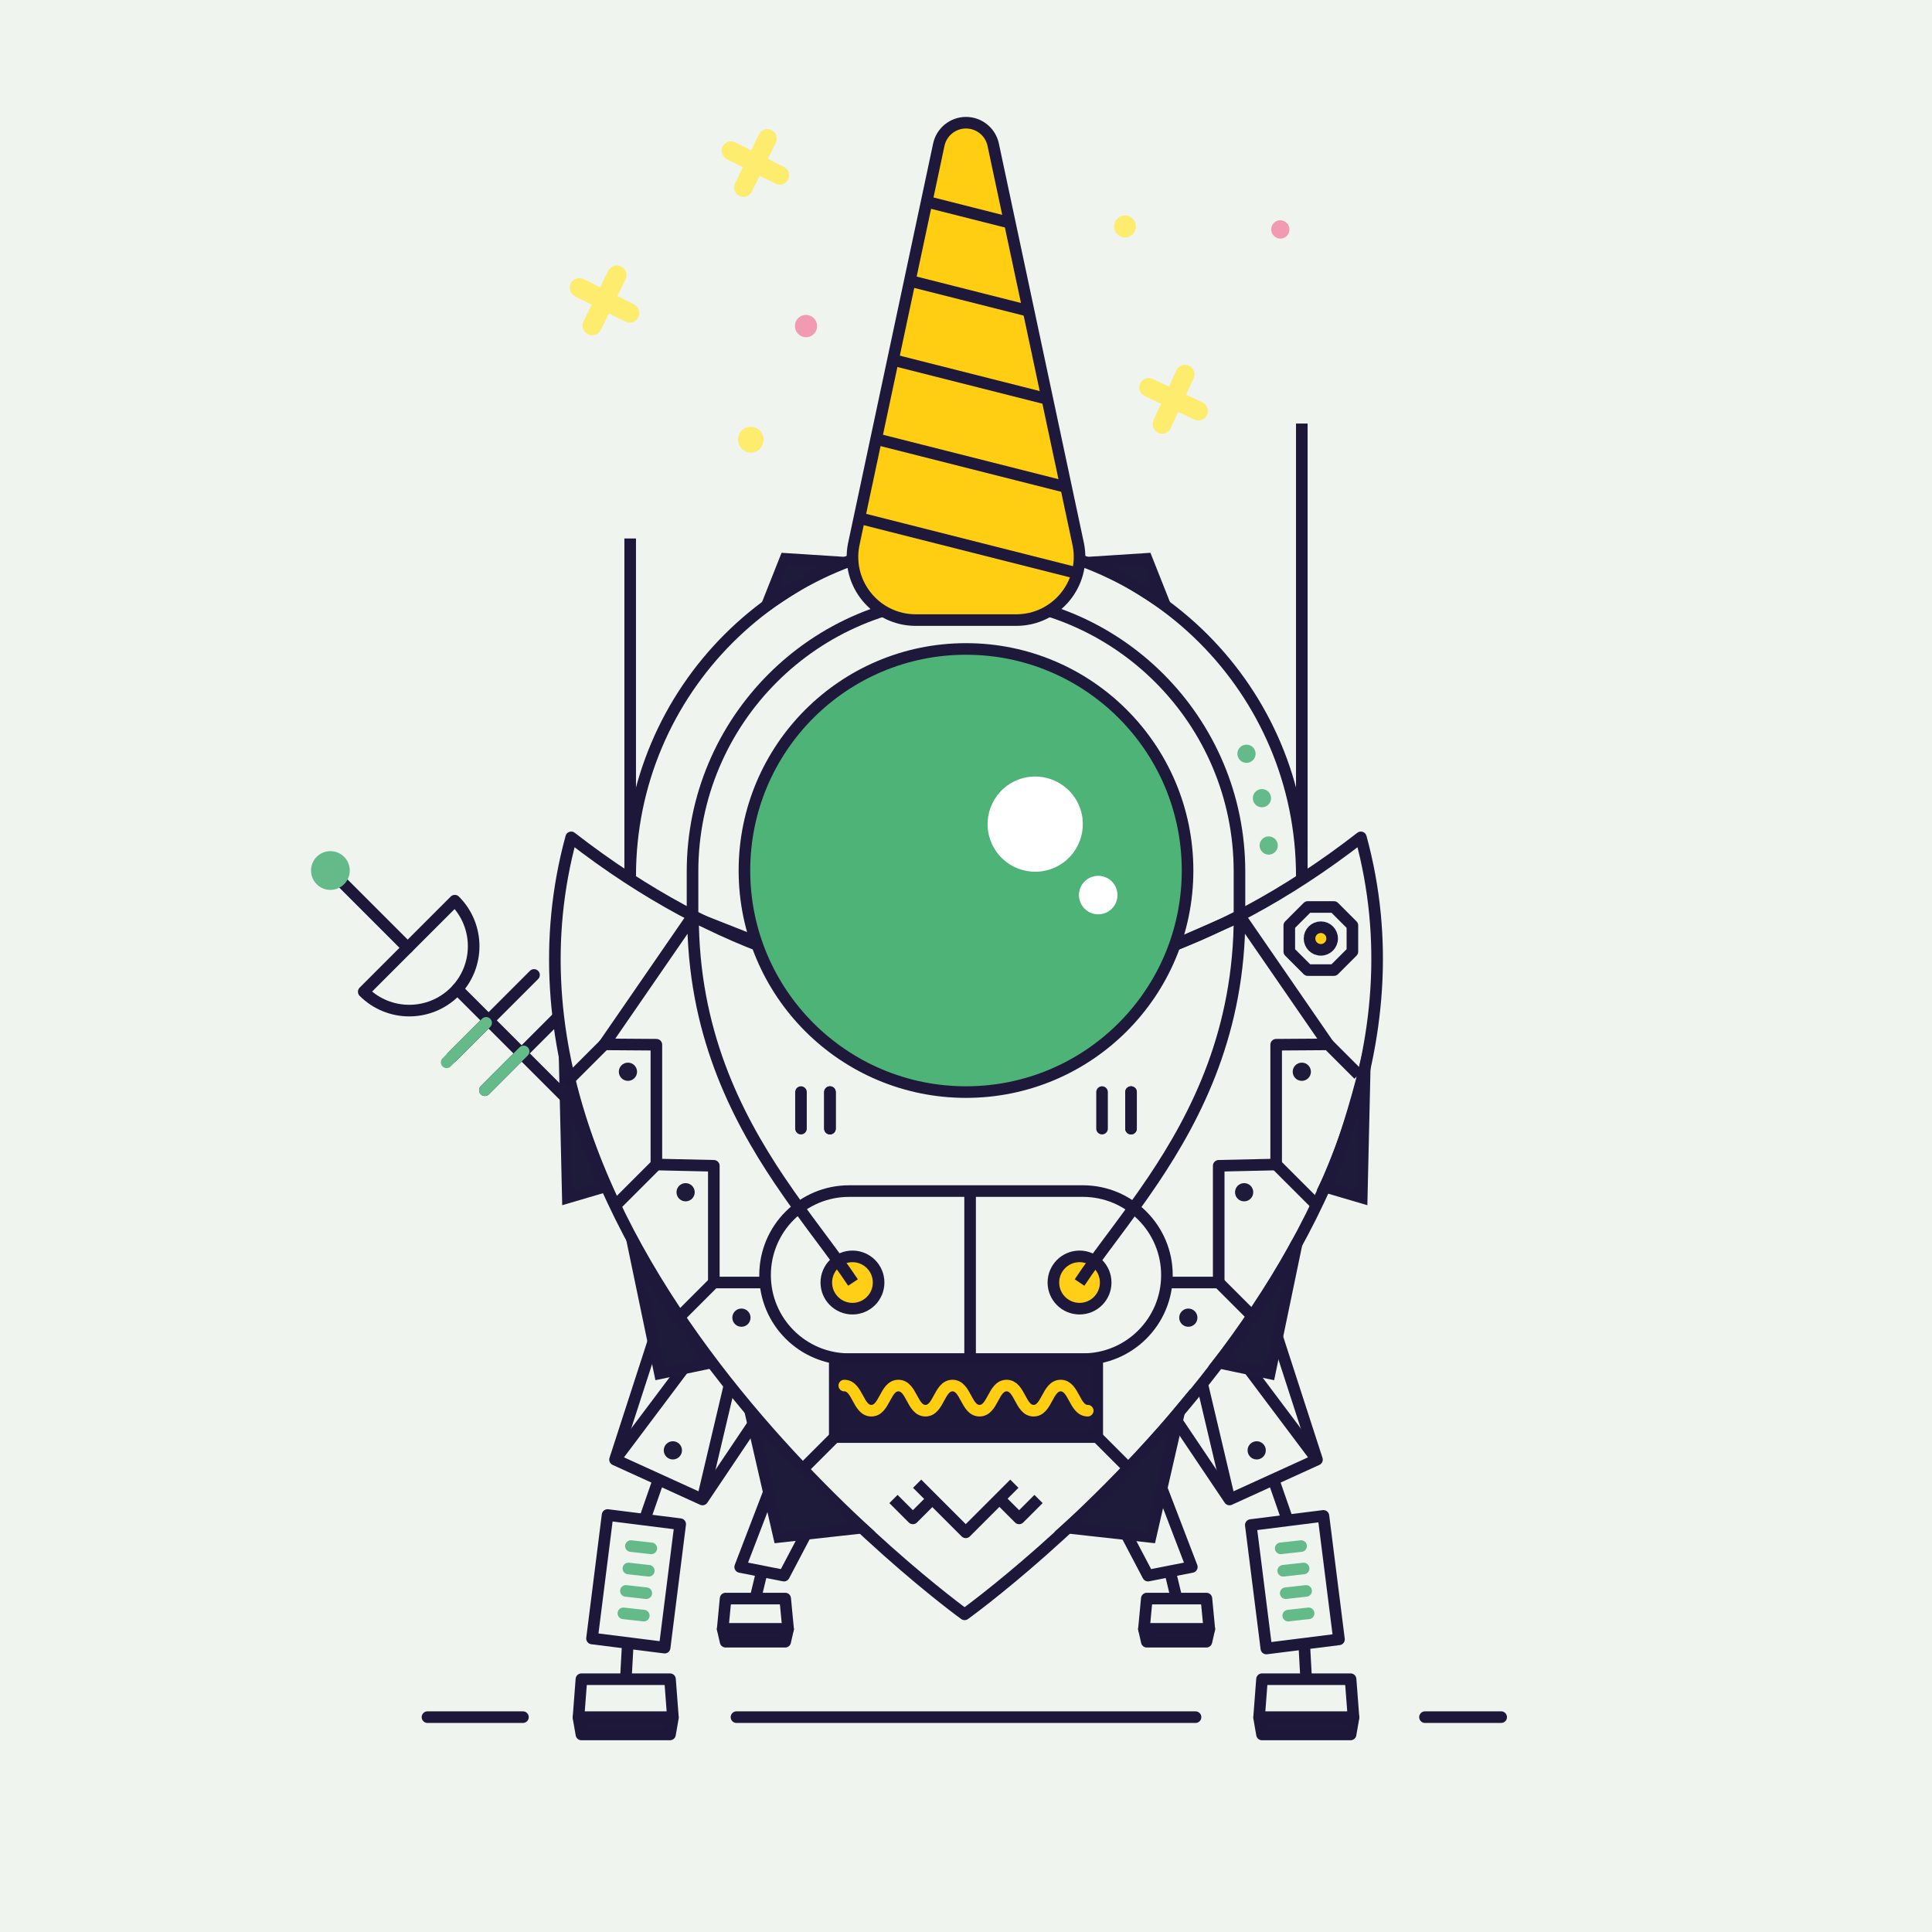 <?xml version="1.0" encoding="utf-8"?>
<!-- Generator: Adobe Illustrator 22.1.0, SVG Export Plug-In . SVG Version: 6.00 Build 0)  -->
<svg version="1.1" xmlns="http://www.w3.org/2000/svg" xmlns:xlink="http://www.w3.org/1999/xlink" x="0px" y="0px"
	 viewBox="0 0 2000 2000" enable-background="new 0 0 2000 2000" xml:space="preserve">
<g id="Ebene_2">
</g>
<g id="Ebene_1">
	<rect fill="#EFF4EE" width="2000" height="2000"/>
	<path fill="none" stroke="#1E193A" stroke-width="12" stroke-linejoin="round" stroke-miterlimit="10" d="M716.904,949.023V902.22
		c0-156.35,126.746-283.096,283.096-283.096s283.096,126.746,283.096,283.096v46.804l-67.03,29.273l-433.26-3.229L716.904,949.023z"
		/>
	
		<line fill="none" stroke="#1D173A" stroke-width="12" stroke-linecap="round" stroke-linejoin="round" stroke-miterlimit="10" x1="762.396" y1="1777.574" x2="1237.604" y2="1777.574"/>
	
		<line fill="none" stroke="#1D173A" stroke-width="12" stroke-linecap="round" stroke-linejoin="round" stroke-miterlimit="10" x1="1475.133" y1="1777.574" x2="1554" y2="1777.574"/>
	
		<line fill="none" stroke="#1D173A" stroke-width="12" stroke-linecap="round" stroke-linejoin="round" stroke-miterlimit="10" x1="442.525" y1="1777.574" x2="541.356" y2="1777.574"/>
	<g>
		
			<circle fill="#FFCE16" stroke="#1D173A" stroke-width="12" stroke-linejoin="round" stroke-miterlimit="10" cx="1367.333" cy="971.562" r="11.71"/>
		<polygon fill="none" stroke="#1D173A" stroke-width="12" stroke-linejoin="round" stroke-miterlimit="10" points="
			1380.863,938.898 1353.803,938.898 1334.669,958.033 1334.669,985.092 1353.803,1004.227 1380.863,1004.227 1399.997,985.092 
			1399.997,958.033 		"/>
	</g>
	<path fill="none" stroke="#1D173A" stroke-width="12" stroke-linejoin="round" stroke-miterlimit="10" d="M998.535,1671.162
		c0,0-523.747-377.732-407.233-804.325c155.979,121.213,299.409,153.16,408.698,153.16s252.803-31.948,408.782-153.16
		C1525.296,1293.43,998.535,1671.162,998.535,1671.162z"/>
	<path fill="none" stroke="#1D173A" stroke-width="12" stroke-linejoin="round" stroke-miterlimit="10" d="M1121,1407H879
		c-48.049,0-87-38.951-87-87v0c0-48.049,38.951-87,87-87h242c48.049,0,87,38.951,87,87v0C1208,1368.049,1169.049,1407,1121,1407z"/>
	
		<rect x="864.141" y="1407" fill="#1E193A" stroke="#1D173A" stroke-width="12" stroke-linejoin="round" stroke-miterlimit="10" width="271.719" height="80.664"/>
	<g>
		<path fill="none" stroke="#FFCE12" stroke-width="12" stroke-linecap="round" stroke-linejoin="round" stroke-miterlimit="10" d="
			M1126,1460.332c-13.997,0-13.997-26-27.993-26c-13.998,0-13.998,26-27.996,26c-13.998,0-13.998-26-27.997-26c-14,0-14,26-28,26
			c-14,0-14-26-28.001-26c-14,0-14,26-28,26c-14.001,0-14.001-26-28.002-26c-14.003,0-14.003,26-28.005,26s-14.003-26-28.005-26"/>
	</g>
	<g>
		
			<line fill="none" stroke="#1D173A" stroke-width="12" stroke-linejoin="round" stroke-miterlimit="10" x1="1347.631" y1="438.436" x2="1347.631" y2="906.889"/>
		
			<line fill="none" stroke="#1D173A" stroke-width="12" stroke-linejoin="round" stroke-miterlimit="10" x1="652.369" y1="906.889" x2="652.369" y2="557.433"/>
	</g>
	<g>
		
			<line fill="none" stroke="#1D173A" stroke-width="12" stroke-linejoin="round" stroke-miterlimit="10" x1="1004.248" y1="1406.976" x2="1004.248" y2="1237.348"/>
	</g>
	<path fill="none" stroke="#1D173A" stroke-width="12" stroke-linejoin="round" stroke-miterlimit="10" d="M652.369,906.889
		c0-191.991,155.64-347.631,347.631-347.631s347.631,155.64,347.631,347.631"/>
	<path fill="none" stroke="#1D173A" stroke-width="12" stroke-linejoin="round" stroke-miterlimit="10" d="M896,574.935"/>
	<path fill="none" stroke="#1D173A" stroke-width="12" stroke-linejoin="round" stroke-miterlimit="10" d="M1104,574.935"/>
	<g>
		<circle fill="#FFCE16" stroke="#1E193A" stroke-width="12" stroke-miterlimit="10" cx="882.465" cy="1327.663" r="27.07"/>
		<circle fill="#FFCE16" stroke="#1E193A" stroke-width="12" stroke-miterlimit="10" cx="1117.535" cy="1327.663" r="27.07"/>
	</g>
	<g>
		
			<line fill="none" stroke="#1D173A" stroke-width="12" stroke-linecap="round" stroke-miterlimit="10" x1="584.738" y1="1135.253" x2="473.474" y2="1023.989"/>
		
			<line fill="none" stroke="#1D173A" stroke-width="12" stroke-linecap="round" stroke-miterlimit="10" x1="501.941" y1="1128.547" x2="576.366" y2="1054.121"/>
		
			<line fill="none" stroke="#65BA89" stroke-width="12" stroke-linecap="round" stroke-miterlimit="10" x1="501.941" y1="1128.547" x2="542.096" y2="1088.391"/>
		
			<line fill="none" stroke="#1D173A" stroke-width="12" stroke-linecap="round" stroke-miterlimit="10" x1="467.738" y1="1094.344" x2="552.823" y2="1009.26"/>
		
			<line fill="none" stroke="#65BA89" stroke-width="12" stroke-linecap="round" stroke-miterlimit="10" x1="462.35" y1="1099.723" x2="503.232" y2="1058.842"/>
		<path fill="none" stroke="#1D173A" stroke-width="12" stroke-linecap="round" stroke-linejoin="round" stroke-miterlimit="10" d="
			M470.809,932.382c26.032,26.033,26.032,68.239,0,94.272c-26.033,26.032-68.239,26.032-94.272,0L470.809,932.382z"/>
		
			<line fill="none" stroke="#1D173A" stroke-width="12" stroke-linecap="round" stroke-linejoin="round" stroke-miterlimit="10" x1="422.029" y1="981.162" x2="342.024" y2="901.158"/>
		<circle fill="#65BA89" cx="342.024" cy="901.158" r="20.051"/>
	</g>
	<g>
		<g>
			<polygon fill="none" stroke="#1D173A" stroke-width="12" stroke-linejoin="round" stroke-miterlimit="10" points="
				815.827,1686.371 748.125,1686.371 751.125,1654.827 812.827,1654.827 			"/>
			<polygon fill="#1E193A" stroke="#1D173A" stroke-width="12" stroke-linejoin="round" stroke-miterlimit="10" points="
				815.827,1686.371 748.125,1686.371 751.125,1699.5 812.827,1699.5 			"/>
			<polyline fill="none" stroke="#1D173A" stroke-width="12" stroke-linejoin="round" stroke-miterlimit="10" points="
				855.929,1546.737 811.579,1631.076 766.229,1622.127 812.53,1501.4 			"/>
			
				<line fill="#FFFFFF" stroke="#1D173A" stroke-width="12" stroke-linejoin="round" stroke-miterlimit="10" x1="788.243" y1="1628.836" x2="781.976" y2="1654.827"/>
		</g>
		<g>
			<polyline fill="none" stroke="#1D173A" stroke-width="12" stroke-linejoin="round" stroke-miterlimit="10" points="
				690.577,1344.631 636.671,1511 727.228,1552.271 783.472,1468.6 			"/>
			
				<rect x="621.318" y="1572.651" transform="matrix(0.992 0.125 -0.125 0.992 209.188 -69.399)" fill="none" stroke="#1D173A" stroke-width="12" stroke-linejoin="round" stroke-miterlimit="10" width="75.786" height="128.85"/>
			<g>
				
					<line fill="none" stroke="#65BA89" stroke-width="12" stroke-linecap="round" stroke-miterlimit="10" x1="645.317" y1="1670.118" x2="666.446" y2="1672.477"/>
				
					<line fill="none" stroke="#65BA89" stroke-width="12" stroke-linecap="round" stroke-miterlimit="10" x1="647.908" y1="1646.907" x2="669.037" y2="1649.266"/>
				
					<line fill="none" stroke="#65BA89" stroke-width="12" stroke-linecap="round" stroke-miterlimit="10" x1="650.499" y1="1623.695" x2="671.629" y2="1626.054"/>
				
					<line fill="none" stroke="#65BA89" stroke-width="12" stroke-linecap="round" stroke-miterlimit="10" x1="653.09" y1="1600.484" x2="674.22" y2="1602.843"/>
			</g>
			<polygon fill="none" stroke="#1D173A" stroke-width="12" stroke-linejoin="round" stroke-miterlimit="10" points="
				696.583,1777.574 598.878,1777.574 601.878,1738.312 693.583,1738.312 			"/>
			<polygon fill="#1E193A" stroke="#1D173A" stroke-width="12" stroke-linejoin="round" stroke-miterlimit="10" points="
				696.583,1778.254 598.878,1778.254 601.878,1795.5 693.583,1795.5 			"/>
			
				<line fill="none" stroke="#1D173A" stroke-width="12" stroke-linejoin="round" stroke-miterlimit="10" x1="681.669" y1="1531.875" x2="667.517" y2="1572.565"/>
			
				<line fill="none" stroke="#1D173A" stroke-width="12" stroke-linejoin="round" stroke-miterlimit="10" x1="649.909" y1="1701.09" x2="647.863" y2="1738.312"/>
			
				<line fill="none" stroke="#1D173A" stroke-width="12" stroke-linejoin="round" stroke-miterlimit="10" x1="755.092" y1="1434.266" x2="727.228" y2="1552.271"/>
			
				<line fill="none" stroke="#1D173A" stroke-width="12" stroke-linejoin="round" stroke-miterlimit="10" x1="636.671" y1="1511" x2="721.171" y2="1398.5"/>
		</g>
		<g>
			<polygon fill="none" stroke="#1D173A" stroke-width="12" stroke-linejoin="round" stroke-miterlimit="10" points="
				1184.173,1686.371 1251.875,1686.371 1248.875,1654.827 1187.173,1654.827 			"/>
			<polygon fill="#1E193A" stroke="#1D173A" stroke-width="12" stroke-linejoin="round" stroke-miterlimit="10" points="
				1184.173,1686.371 1251.875,1686.371 1248.875,1699.5 1187.173,1699.5 			"/>
			<polyline fill="none" stroke="#1D173A" stroke-width="12" stroke-linejoin="round" stroke-miterlimit="10" points="
				1144.071,1546.737 1188.421,1631.076 1233.771,1622.127 1187.47,1501.4 			"/>
			
				<line fill="none" stroke="#1D173A" stroke-width="12" stroke-linejoin="round" stroke-miterlimit="10" x1="1211.757" y1="1628.836" x2="1218.024" y2="1654.827"/>
		</g>
		<g>
			<polyline fill="none" stroke="#1D173A" stroke-width="12" stroke-linejoin="round" stroke-miterlimit="10" points="
				1309.423,1344.631 1363.329,1511 1272.772,1552.271 1216.528,1468.6 			"/>
			
				<rect x="1302.896" y="1572.651" transform="matrix(-0.992 0.125 -0.125 -0.992 2875.17 3094.268)" fill="none" stroke="#1D173A" stroke-width="12" stroke-linejoin="round" stroke-miterlimit="10" width="75.786" height="128.85"/>
			<g>
				
					<line fill="none" stroke="#65BA89" stroke-width="12" stroke-linecap="round" stroke-miterlimit="10" x1="1354.683" y1="1670.118" x2="1333.554" y2="1672.477"/>
				
					<line fill="none" stroke="#65BA89" stroke-width="12" stroke-linecap="round" stroke-miterlimit="10" x1="1352.092" y1="1646.907" x2="1330.963" y2="1649.266"/>
				
					<line fill="none" stroke="#65BA89" stroke-width="12" stroke-linecap="round" stroke-miterlimit="10" x1="1349.501" y1="1623.695" x2="1328.371" y2="1626.054"/>
				
					<line fill="none" stroke="#65BA89" stroke-width="12" stroke-linecap="round" stroke-miterlimit="10" x1="1346.91" y1="1600.484" x2="1325.78" y2="1602.843"/>
			</g>
			<polygon fill="none" stroke="#1D173A" stroke-width="12" stroke-linejoin="round" stroke-miterlimit="10" points="
				1303.417,1777.574 1401.122,1777.574 1398.122,1738.312 1306.417,1738.312 			"/>
			<polygon fill="#1E193A" stroke="#1D173A" stroke-width="12" stroke-linejoin="round" stroke-miterlimit="10" points="
				1303.417,1778.254 1401.122,1778.254 1398.122,1795.5 1306.417,1795.5 			"/>
			
				<line fill="none" stroke="#1D173A" stroke-width="12" stroke-linejoin="round" stroke-miterlimit="10" x1="1318.331" y1="1531.875" x2="1332.483" y2="1572.565"/>
			
				<line fill="none" stroke="#1D173A" stroke-width="12" stroke-linejoin="round" stroke-miterlimit="10" x1="1350.091" y1="1701.09" x2="1352.137" y2="1738.312"/>
			
				<line fill="none" stroke="#1D173A" stroke-width="12" stroke-linejoin="round" stroke-miterlimit="10" x1="1244.908" y1="1434.266" x2="1272.772" y2="1552.271"/>
			
				<line fill="none" stroke="#1D173A" stroke-width="12" stroke-linejoin="round" stroke-miterlimit="10" x1="1363.329" y1="1511" x2="1278.829" y2="1398.5"/>
		</g>
	</g>
	<g>
		<g>
			<g>
				
					<line fill="none" stroke="#1D173A" stroke-width="12" stroke-linecap="round" stroke-linejoin="round" stroke-miterlimit="10" x1="1170.833" y1="1130.522" x2="1170.833" y2="1168.343"/>
				
					<line fill="none" stroke="#1D173A" stroke-width="12" stroke-linecap="round" stroke-linejoin="round" stroke-miterlimit="10" x1="1140.833" y1="1130.522" x2="1140.833" y2="1168.343"/>
			</g>
			
				<line fill="none" stroke="#1D173A" stroke-width="12" stroke-linecap="round" stroke-linejoin="round" stroke-miterlimit="10" x1="1170.833" y1="1130.522" x2="1170.833" y2="1168.343"/>
		</g>
		<g>
			<g>
				
					<line fill="none" stroke="#1D173A" stroke-width="12" stroke-linecap="round" stroke-linejoin="round" stroke-miterlimit="10" x1="859.167" y1="1130.522" x2="859.167" y2="1168.343"/>
				
					<line fill="none" stroke="#1D173A" stroke-width="12" stroke-linecap="round" stroke-linejoin="round" stroke-miterlimit="10" x1="829.167" y1="1130.522" x2="829.167" y2="1168.343"/>
			</g>
			
				<line fill="none" stroke="#1D173A" stroke-width="12" stroke-linecap="round" stroke-linejoin="round" stroke-miterlimit="10" x1="859.167" y1="1130.522" x2="859.167" y2="1168.343"/>
		</g>
	</g>
	<path fill="none" stroke="#1D173A" stroke-width="12" stroke-linejoin="round" stroke-miterlimit="10" d="M1117.535,1327.663
		c20.241-30.578,48.592-64.926,76.126-105.931c45.889-68.341,89.503-155.172,89.503-273.851l91.823,133.239l-53.908,0.379v124
		l-59.467,1.334v120.829H1208"/>
	<path fill="none" stroke="#1D173A" stroke-width="12" stroke-linejoin="round" stroke-miterlimit="10" d="M883.024,1327.663
		c-20.241-30.578-48.592-64.926-76.126-105.931c-45.889-68.341-89.503-155.172-89.503-273.851l-91.823,133.239l53.908,0.379v124
		l59.467,1.334v120.829h53.612"/>
	<g>
		<g>
			<path fill="#1E1B3A" stroke="#1E193A" stroke-width="12" stroke-miterlimit="10" d="M1105.466,1581.502L1191,1591l29.71-129.58
				C1220.71,1461.42,1167.75,1526,1105.466,1581.502z"/>
			<path fill="#1E1B3A" stroke="#1E193A" stroke-width="12" stroke-miterlimit="10" d="M1261.612,1410.611l52.721,11.056
				l27.906-134.118C1342.239,1287.549,1313.5,1345.25,1261.612,1410.611z"/>
			<path fill="#1E1B3A" stroke="#1E193A" stroke-width="12" stroke-miterlimit="10" d="M1371.653,1228.471l38.013,11.195
				l3.074-133.541C1412.74,1106.126,1393.75,1184.5,1371.653,1228.471z"/>
		</g>
	</g>
	<g>
		<g>
			<path fill="#1E1B3A" stroke="#1E193A" stroke-width="12" stroke-miterlimit="10" d="M892.013,1581.502L806.479,1591
				l-29.71-129.58C776.769,1461.42,829.729,1526,892.013,1581.502z"/>
			<path fill="#1E1B3A" stroke="#1E193A" stroke-width="12" stroke-miterlimit="10" d="M735.866,1410.611l-52.721,11.056
				l-27.906-134.118C655.24,1287.549,683.979,1345.25,735.866,1410.611z"/>
			<path fill="#1E1B3A" stroke="#1E193A" stroke-width="12" stroke-miterlimit="10" d="M625.826,1228.471l-38.013,11.195
				l-3.074-133.541C584.738,1106.126,603.729,1184.5,625.826,1228.471z"/>
		</g>
	</g>
	<g>
		<path fill="#1E1B3A" stroke="#1E193A" stroke-width="12" stroke-miterlimit="10" d="M867.642,582.034l-54.601-3.506
			l-18.965,47.827C794.076,626.356,827.883,602.52,867.642,582.034z"/>
		<path fill="#1E1B3A" stroke="#1E193A" stroke-width="12" stroke-miterlimit="10" d="M1132.358,582.034l54.601-3.506l18.965,47.827
			C1205.924,626.356,1172.117,602.52,1132.358,582.034z"/>
	</g>
	<g>
		<g>
			<path fill="#FFCE12" stroke="#1E193A" stroke-width="12" stroke-linejoin="round" stroke-miterlimit="10" d="M883.616,564.266
				l88.221-414.436c2.83-13.295,14.571-22.799,28.164-22.799h0c13.592,0,25.334,9.505,28.164,22.799l88.221,414.436
				c7.591,40.337-23.348,77.643-64.393,77.643H948.009C906.964,641.908,876.024,604.602,883.616,564.266z"/>
		</g>
		
			<line fill="none" stroke="#1E193A" stroke-width="12" stroke-linejoin="round" stroke-miterlimit="10" x1="1110.88" y1="592.339" x2="889.561" y2="536.335"/>
		
			<line fill="none" stroke="#1E193A" stroke-width="12" stroke-linejoin="round" stroke-miterlimit="10" x1="1103.6" y1="504.209" x2="906.99" y2="454.458"/>
		
			<line fill="none" stroke="#1E193A" stroke-width="12" stroke-linejoin="round" stroke-miterlimit="10" x1="1084.186" y1="413.008" x2="924.42" y2="372.58"/>
		
			<line fill="none" stroke="#1E193A" stroke-width="12" stroke-linejoin="round" stroke-miterlimit="10" x1="1064.773" y1="321.808" x2="941.849" y2="290.703"/>
		
			<line fill="none" stroke="#1E193A" stroke-width="12" stroke-linejoin="round" stroke-miterlimit="10" x1="1045.359" y1="230.608" x2="959.278" y2="208.825"/>
	</g>
	<path fill="#F29AAF" d="M1322.368,228.483c4.932-1.661,10.291,1.033,11.97,6.017c1.678,4.984-0.959,10.371-5.891,12.032
		c-4.933,1.661-10.292-1.033-11.971-6.017C1314.797,235.531,1317.436,230.144,1322.368,228.483z"/>
	<path fill="#F29AAF" d="M830.698,326.575c5.995-2.019,12.509,1.255,14.55,7.314c2.04,6.059-1.166,12.607-7.161,14.626
		c-5.996,2.019-12.511-1.255-14.551-7.314C821.495,335.143,824.701,328.595,830.698,326.575z"/>
	<path fill="#FEEC6F" d="M590.913,293.376c2.433-4.97,8.409-6.983,13.353-4.497l17.015,8.553l8.374-17.103
		c2.433-4.97,8.409-6.982,13.354-4.497c4.944,2.486,6.977,8.525,4.544,13.495l-8.375,17.103l17.015,8.553
		c4.944,2.486,6.977,8.524,4.544,13.494c-1.218,2.485-3.319,4.231-5.736,5.045c-2.415,0.813-5.146,0.695-7.618-0.548l-17.014-8.553
		l-8.375,17.104c-1.216,2.485-3.318,4.23-5.735,5.044c-2.417,0.814-5.146,0.695-7.618-0.548c-4.945-2.485-6.979-8.524-4.544-13.494
		l8.374-17.103l-17.014-8.553C590.513,304.386,588.479,298.347,590.913,293.376z"/>
	<path fill="#FEEC6F" d="M748.076,151.722c2.362-4.826,8.165-6.78,12.966-4.366l16.522,8.305l8.131-16.607
		c2.362-4.826,8.165-6.78,12.967-4.367c4.8,2.414,6.775,8.278,4.413,13.103l-8.132,16.607l16.522,8.305
		c4.8,2.414,6.775,8.277,4.413,13.103c-1.182,2.413-3.223,4.108-5.57,4.899c-2.345,0.79-4.997,0.675-7.397-0.532l-16.52-8.305
		l-8.132,16.608c-1.181,2.413-3.222,4.108-5.568,4.898s-4.997,0.675-7.397-0.532c-4.802-2.413-6.776-8.277-4.413-13.103
		l8.131-16.607l-16.52-8.305C747.687,162.412,745.712,156.548,748.076,151.722z"/>
	<path fill="#FEEC6F" d="M1201.927,418.022l-16.858-7.964c-4.898-2.314-7.034-8.179-4.77-13.103
		c2.257-4.927,8.072-7.042,12.964-4.726l16.861,7.963l7.791-16.951c2.259-4.927,8.069-7.041,12.965-4.727
		c4.897,2.314,7.033,8.18,4.77,13.103l-7.792,16.951l16.856,7.962c4.897,2.314,7.033,8.18,4.77,13.103
		c-1.166,2.542-3.277,4.335-5.72,5.158c-2.294,0.773-4.875,0.691-7.244-0.431l-16.859-7.962l-7.79,16.949
		c-1.166,2.542-3.277,4.335-5.72,5.158c-2.294,0.773-4.876,0.691-7.244-0.431c-4.898-2.314-7.034-8.179-4.77-13.103
		L1201.927,418.022z"/>
	<path fill="#FEEC6F" d="M1168.241,245.267c-5.932,1.998-12.377-1.242-14.395-7.235c-2.019-5.994,1.154-12.472,7.086-14.47
		s12.376,1.242,14.394,7.236C1177.344,236.792,1174.173,243.27,1168.241,245.267z"/>
	<path fill="#FEEC6F" d="M781.493,467.836c-6.926,2.332-14.45-1.45-16.807-8.447c-2.357-6.998,1.347-14.561,8.273-16.894
		s14.449,1.45,16.805,8.448C792.121,457.941,788.419,465.504,781.493,467.836z"/>
	
		<line fill="none" stroke="#1D173A" stroke-width="12" stroke-linejoin="round" stroke-miterlimit="10" x1="625.572" y1="1081.121" x2="584.378" y2="1122.315"/>
	
		<line fill="none" stroke="#1D173A" stroke-width="12" stroke-linejoin="round" stroke-miterlimit="10" x1="679.48" y1="1205.5" x2="636.012" y2="1248.968"/>
	
		<line fill="none" stroke="#1D173A" stroke-width="12" stroke-linejoin="round" stroke-miterlimit="10" x1="738.946" y1="1327.663" x2="703.084" y2="1363.526"/>
	
		<line fill="none" stroke="#1D173A" stroke-width="12" stroke-linejoin="round" stroke-miterlimit="10" x1="1261.612" y1="1327.663" x2="1294.207" y2="1360.258"/>
	
		<line fill="none" stroke="#1D173A" stroke-width="12" stroke-linejoin="round" stroke-miterlimit="10" x1="1321.079" y1="1205.5" x2="1362.699" y2="1247.12"/>
	
		<line fill="none" stroke="#1D173A" stroke-width="12" stroke-linejoin="round" stroke-miterlimit="10" x1="1374.987" y1="1081.121" x2="1406.366" y2="1112.5"/>
	
		<line fill="none" stroke="#1D173A" stroke-width="12" stroke-linejoin="round" stroke-miterlimit="10" x1="1135.859" y1="1487.664" x2="1168.335" y2="1520.14"/>
	
		<line fill="none" stroke="#1D173A" stroke-width="12" stroke-linejoin="round" stroke-miterlimit="10" x1="864.141" y1="1487.664" x2="830.865" y2="1520.939"/>
	<circle fill="#4EB377" stroke="#1E193A" stroke-width="12" stroke-miterlimit="10" cx="1000" cy="901.158" r="229.364"/>
	<g>
		
			<ellipse transform="matrix(0.913 -0.407 0.407 0.913 -254.453 510.889)" fill="#FFFFFF" cx="1072.269" cy="852.865" rx="49.306" ry="49.306"/>
		<circle fill="#FFFFFF" cx="1136.87" cy="926.578" r="19.935"/>
	</g>
	<g>
		<polyline fill="none" stroke="#1D173A" stroke-width="12" stroke-linejoin="round" stroke-miterlimit="10" points="
			1050.054,1535.941 999.735,1586.259 949.417,1535.941 		"/>
		<polyline fill="none" stroke="#1D173A" stroke-width="12" stroke-linejoin="round" stroke-miterlimit="10" points="
			1075.08,1551.753 1055,1571.833 1034.92,1551.753 		"/>
		<polyline fill="none" stroke="#1D173A" stroke-width="12" stroke-linejoin="round" stroke-miterlimit="10" points="
			965.08,1551.753 945,1571.833 924.92,1551.753 		"/>
	</g>
	<circle fill="#65BA89" cx="1313.359" cy="875.271" r="9.433"/>
	<circle fill="#1E1B3A" cx="1300.926" cy="1501.4" r="9.433"/>
	<g>
		<circle fill="#1E1B3A" cx="1287.929" cy="1234.203" r="9.433"/>
		<circle fill="#1E1B3A" cx="1230.143" cy="1364.041" r="9.433"/>
		<circle fill="#1E1B3A" cx="1347.631" cy="1109.469" r="9.433"/>
	</g>
	<g>
		<circle fill="#1E1B3A" cx="709.744" cy="1234.203" r="9.433"/>
		<circle fill="#1E1B3A" cx="767.53" cy="1364.041" r="9.433"/>
		<circle fill="#1E1B3A" cx="650.042" cy="1109.469" r="9.433"/>
	</g>
	<circle fill="#1E1B3A" cx="696.553" cy="1501.4" r="9.433"/>
	<circle fill="#65BA89" cx="1306.359" cy="826.271" r="9.433"/>
	<circle fill="#65BA89" cx="1290.359" cy="780.271" r="9.433"/>
	<g>
	</g>
	<g>
	</g>
	<g>
	</g>
	<g>
	</g>
	<g>
	</g>
	<g>
	</g>
</g>
</svg>
